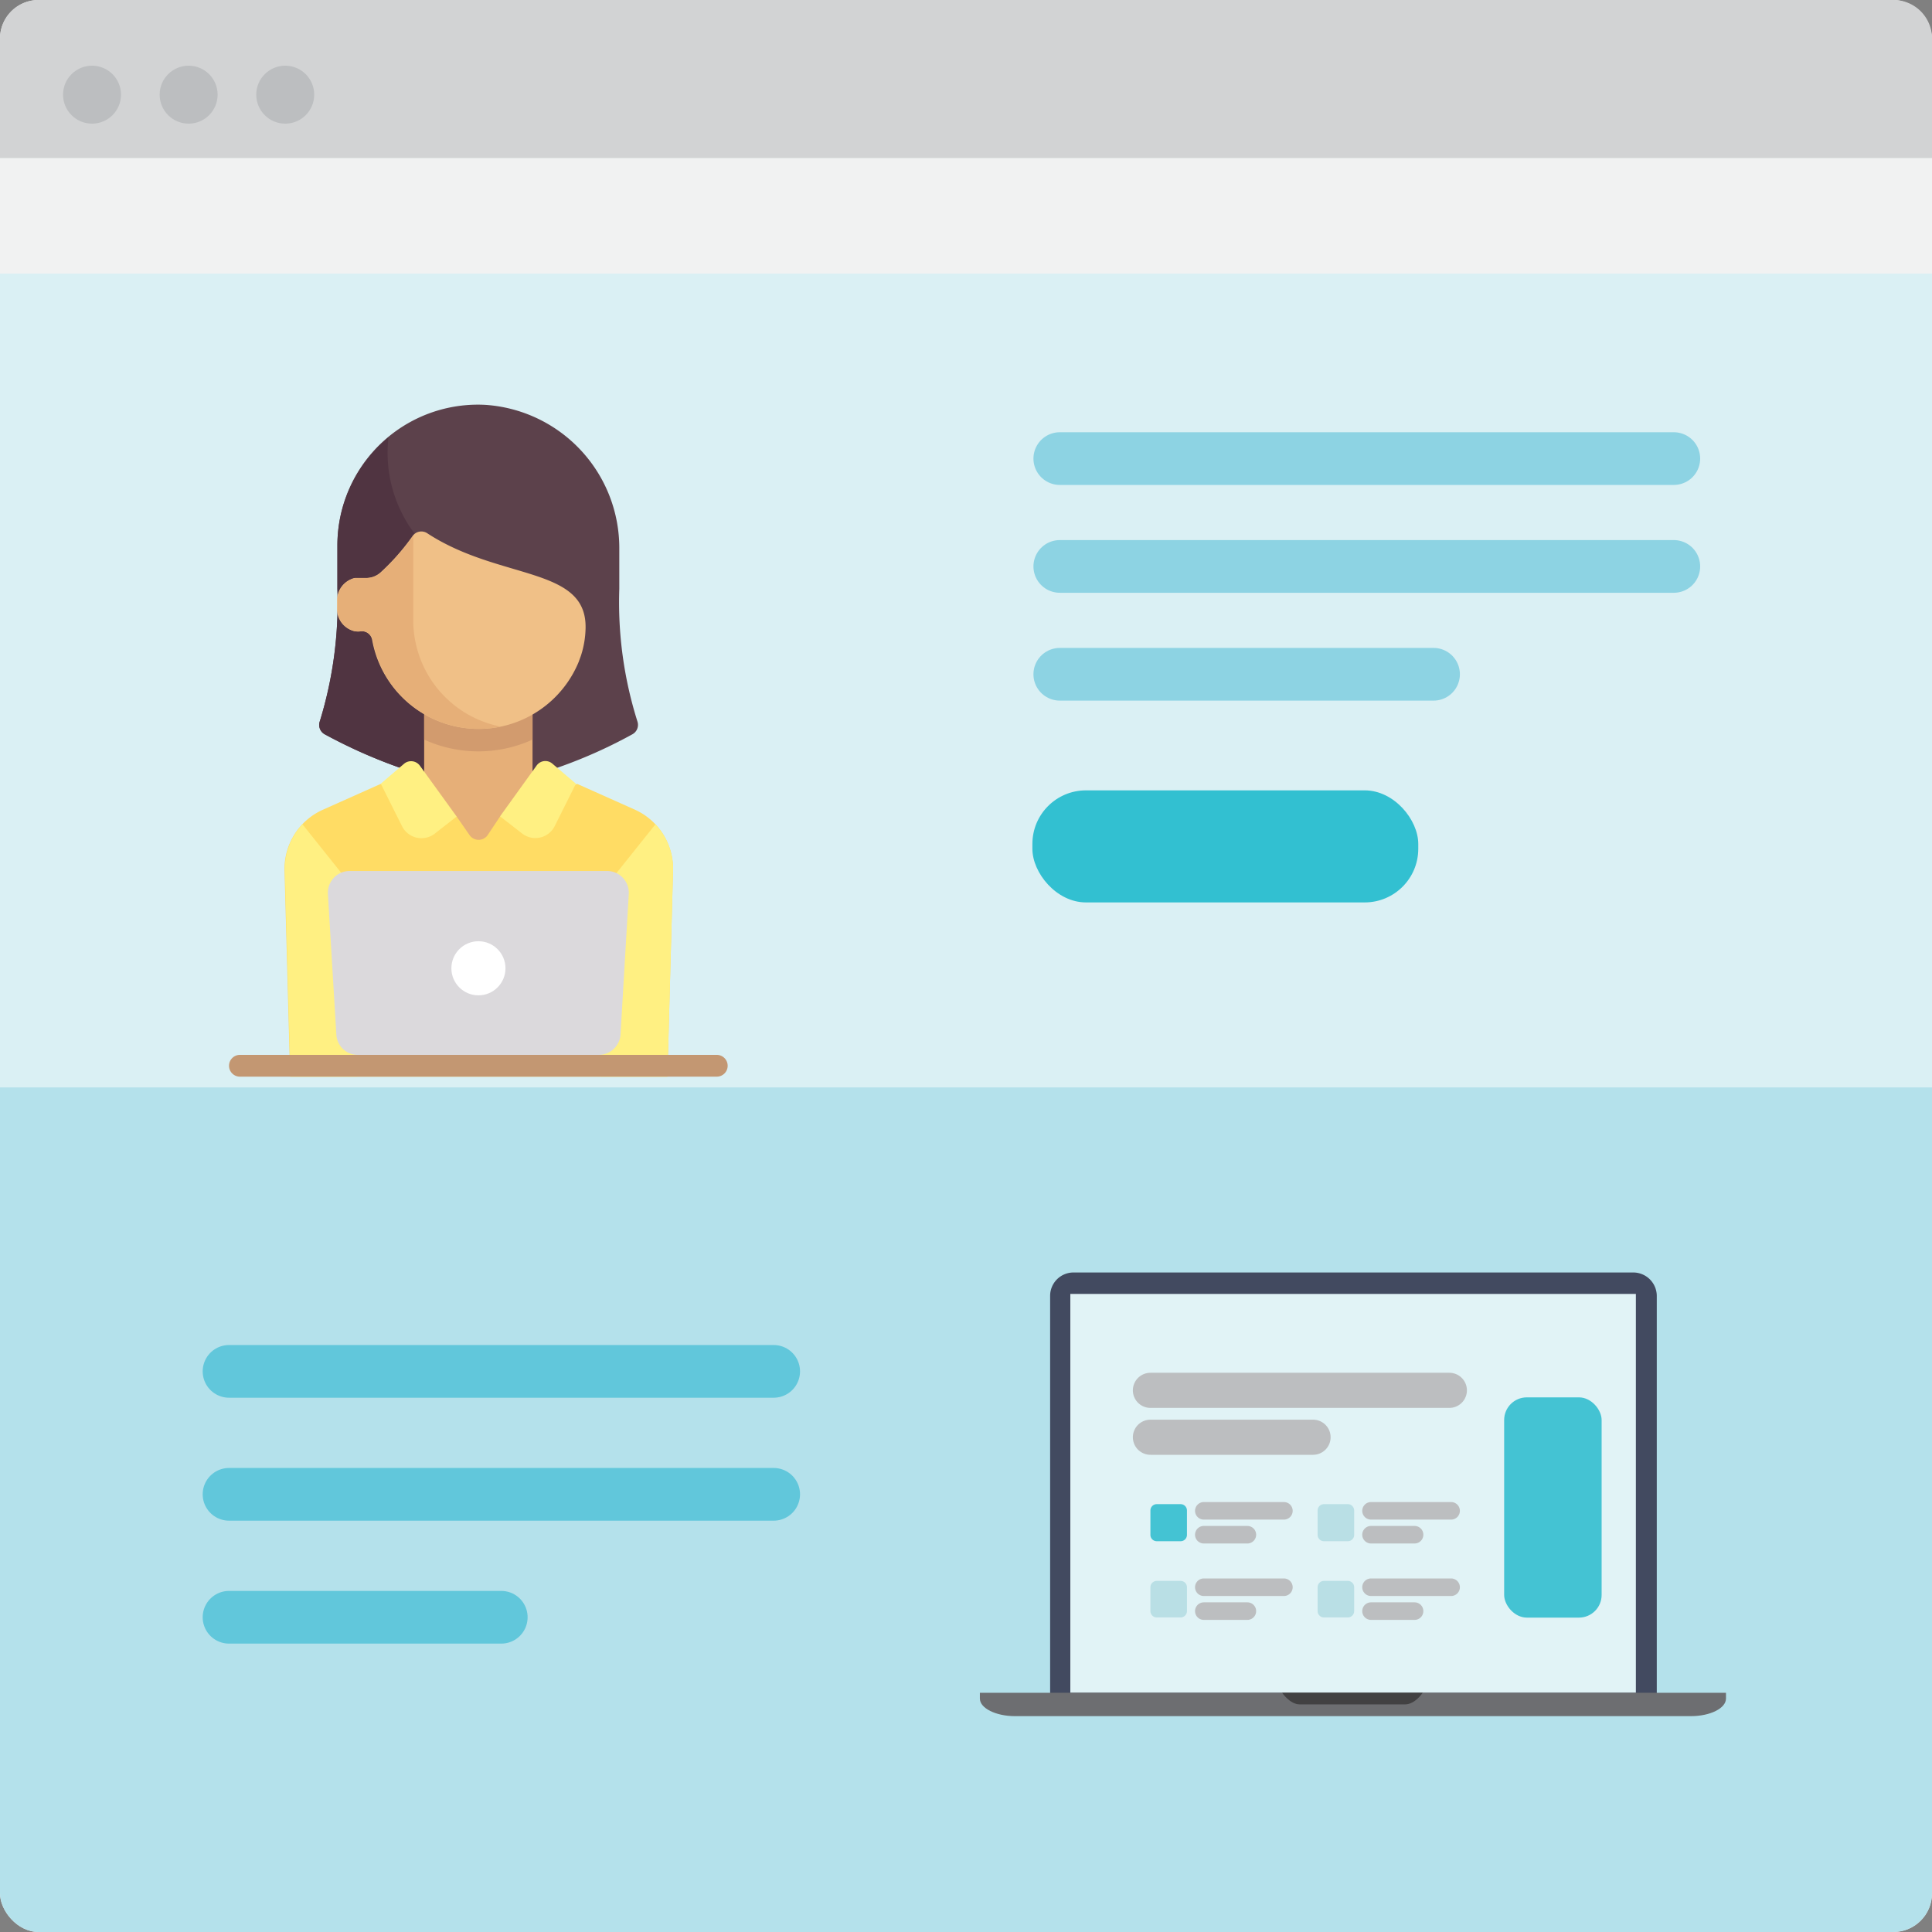 <svg id="Layer_1" data-name="Layer 1" xmlns="http://www.w3.org/2000/svg" xmlns:xlink="http://www.w3.org/1999/xlink" viewBox="0 0 110 110"><rect x="0" y="0" width="110" height="110" fill="#808080" stroke="none"/><defs><style>.cls-1{fill:#f1f2f2;}.cls-2{clip-path:url(#clip-path);}.cls-3{fill:#daf0f4;}.cls-4{fill:#5c414b;}.cls-5{fill:#503441;}.cls-6{fill:#e6af78;}.cls-7{fill:#ffdc64;}.cls-8{fill:#fff082;}.cls-9{fill:#d29b6e;}.cls-10{fill:#f0c087;}.cls-11{fill:#c39772;}.cls-12{fill:#dbd9dc;}.cls-13{fill:#fff;}.cls-14{fill:#b4e1eb;}.cls-15{fill:#424a60;}.cls-16{fill:#e1f3f6;}.cls-17,.cls-19,.cls-23,.cls-24,.cls-25{fill:none;}.cls-17,.cls-19{stroke:#bcbec0;stroke-linejoin:round;}.cls-17,.cls-19,.cls-23,.cls-25{stroke-linecap:round;}.cls-17{stroke-width:2px;}.cls-18{fill:#b9dfe5;}.cls-20{fill:#44c3d3;}.cls-21{fill:#6d6e71;}.cls-22{fill:#424142;}.cls-23{stroke:#61c7db;}.cls-23,.cls-25{stroke-miterlimit:10;stroke-width:3px;}.cls-25{stroke:#8dd3e3;}.cls-26{fill:#32c0d1;}.cls-27{fill:#d2d3d4;}.cls-28{fill:#bcbec0;}</style><clipPath id="clip-path"><rect id="Background" class="cls-1" width="110" height="110" rx="2.2" ry="2.2"/></clipPath></defs><title>marketing - screen - blueArtboard 12@1x</title><rect id="Background-2" data-name="Background" class="cls-1" width="110" height="110" rx="2.2" ry="2.2"/><g class="cls-2"><rect class="cls-3" y="15.58" width="110.04" height="46.33"/><path class="cls-4" d="M35.26,33.53V31.28a8.17,8.17,0,0,0-7.64-8.23,8,8,0,0,0-8.41,8v2.47a22.92,22.92,0,0,1-1,7.54.6.6,0,0,0,.29.74A27.82,27.82,0,0,0,26,44.63h2.47A27.78,27.78,0,0,0,36,41.81a.61.61,0,0,0,.29-.74A22.53,22.53,0,0,1,35.26,33.53Z"/><path class="cls-5" d="M19.21,31.06v2.47a22.92,22.92,0,0,1-1,7.54.61.61,0,0,0,.29.75,29.84,29.84,0,0,0,6.92,2.69V32.29l-1.24-1.23a7.64,7.64,0,0,1-2.06-6.16A8,8,0,0,0,19.21,31.06Z"/><rect class="cls-6" x="24.15" y="40.32" width="6.17" height="8.02"/><path class="cls-7" d="M36.15,46.1l-3.29-1.47-4.39,1.86-.72,1.08a.63.63,0,0,1-1,0L26,46.49l-4.32-1.86L18.39,46.1a3.69,3.69,0,0,0-2.19,3.48l.32,11.72H38l.32-11.72A3.69,3.69,0,0,0,36.15,46.1Z"/><path class="cls-8" d="M20.32,50.81l-3.1-3.88a3.72,3.72,0,0,0-1,2.65l.32,11.72h3.8Z"/><path class="cls-8" d="M34.22,50.81l3.1-3.88a3.72,3.72,0,0,1,1,2.65L38,61.3h-3.8V50.81Z"/><path class="cls-9" d="M24.15,42.11a7.44,7.44,0,0,0,6.17,0v-1.8H24.15Z"/><path class="cls-10" d="M33.08,37.32a5.4,5.4,0,0,0,.26-1.54c.09-3.55-4.88-2.72-9-5.41a.61.61,0,0,0-.85.15,12.85,12.85,0,0,1-1.81,2.06,1.25,1.25,0,0,1-.84.33h-.44l-.21,0a1.31,1.31,0,0,0-1,1.3v.45a1.29,1.29,0,0,0,1,1.28,1.18,1.18,0,0,0,.37,0,.6.6,0,0,1,.63.5,6.16,6.16,0,0,0,11.76,1.24Z"/><path class="cls-6" d="M23.53,35.38V30.5a13.14,13.14,0,0,1-1.82,2.08,1.25,1.25,0,0,1-.84.33h-.44l-.21,0a1.31,1.31,0,0,0-1,1.3v.45a1.29,1.29,0,0,0,1,1.28,1.18,1.18,0,0,0,.37,0,.6.6,0,0,1,.63.5,6.13,6.13,0,0,0,7.29,4.93A6.17,6.17,0,0,1,23.53,35.38Z"/><path class="cls-11" d="M40.81,61.3H13.66a.62.62,0,0,1,0-1.24H40.81a.62.62,0,1,1,0,1.24Z"/><path class="cls-8" d="M22.87,47l-1.19-2.38L23,43.49a.62.62,0,0,1,.91.11L26,46.49l-1.28,1A1.24,1.24,0,0,1,22.87,47Z"/><path class="cls-8" d="M31.6,47l1.19-2.38-1.34-1.14a.61.61,0,0,0-.9.11l-2.08,2.89,1.29,1A1.23,1.23,0,0,0,31.6,47Z"/><path class="cls-12" d="M34.1,60.06H20.38a1.22,1.22,0,0,1-1.23-1.16l-.48-8a1.24,1.24,0,0,1,1.24-1.31H34.57a1.24,1.24,0,0,1,1.23,1.31l-.47,8A1.24,1.24,0,0,1,34.1,60.06Z"/><circle class="cls-13" cx="27.24" cy="55.13" r="1.54"/><rect class="cls-14" y="61.91" width="110.04" height="48.09"/><path class="cls-15" d="M61.11,72.45H93a1.34,1.34,0,0,1,1.33,1.33V97H59.79V73.78A1.33,1.33,0,0,1,61.11,72.45Z"/><path class="cls-16" d="M60.94,73.67h32.2V96.38H60.94Z"/><line class="cls-17" x1="65.5" y1="79.16" x2="82.52" y2="79.16"/><line class="cls-17" x1="65.5" y1="81.83" x2="74.76" y2="81.83"/><path class="cls-18" d="M67.22,92.09H65.86a.36.36,0,0,1-.36-.36V90.37a.36.36,0,0,1,.36-.36h1.36a.36.36,0,0,1,.36.36v1.36A.36.36,0,0,1,67.22,92.09Z"/><line class="cls-19" x1="68.54" y1="90.37" x2="73.1" y2="90.37"/><line class="cls-19" x1="68.54" y1="91.73" x2="71.02" y2="91.73"/><path class="cls-18" d="M76.74,92.09H75.38a.36.36,0,0,1-.36-.36V90.37a.36.36,0,0,1,.36-.36h1.36a.36.36,0,0,1,.36.36v1.36A.36.36,0,0,1,76.74,92.09Z"/><line class="cls-19" x1="78.06" y1="90.37" x2="82.62" y2="90.37"/><line class="cls-19" x1="78.06" y1="91.73" x2="80.54" y2="91.73"/><path class="cls-20" d="M67.22,87.75H65.86a.36.36,0,0,1-.36-.36V86a.36.36,0,0,1,.36-.36h1.36a.36.36,0,0,1,.36.36v1.37A.36.36,0,0,1,67.22,87.75Z"/><line class="cls-19" x1="68.54" y1="86.02" x2="73.1" y2="86.02"/><line class="cls-19" x1="68.54" y1="87.38" x2="71.02" y2="87.38"/><path class="cls-18" d="M76.74,87.75H75.38a.36.36,0,0,1-.36-.36V86a.36.36,0,0,1,.36-.36h1.36a.36.36,0,0,1,.36.36v1.37A.36.36,0,0,1,76.74,87.75Z"/><line class="cls-19" x1="78.06" y1="86.02" x2="82.62" y2="86.02"/><line class="cls-19" x1="78.06" y1="87.38" x2="80.54" y2="87.38"/><rect class="cls-20" x="85.64" y="79.56" width="5.55" height="12.54" rx="1.29" ry="1.29"/><path class="cls-21" d="M98.27,96.38v.33c0,.55-.89,1-2,1H57.79c-1.09,0-2-.45-2-1v-.33Z"/><path class="cls-22" d="M81,96.38s-.43.66-1,.66h-6c-.56,0-1-.66-1-.66Z"/><line class="cls-23" x1="13.04" y1="78.08" x2="44.05" y2="78.08"/><line class="cls-23" x1="13.04" y1="85.08" x2="44.05" y2="85.08"/><line class="cls-23" x1="13.04" y1="92.08" x2="28.54" y2="92.08"/><rect id="Background-3" data-name="Background" class="cls-24" width="110" height="110" rx="2.2" ry="2.2"/><line class="cls-25" x1="60.34" y1="26.11" x2="95.3" y2="26.11"/><line class="cls-25" x1="60.34" y1="32.25" x2="95.3" y2="32.25"/><line class="cls-25" x1="60.34" y1="38.39" x2="81.62" y2="38.39"/><rect class="cls-26" x="58.78" y="45" width="21.97" height="6.38" rx="3.05" ry="3.05"/></g><g id="Top_bar" data-name="Top bar"><path id="Background-4" data-name="Background" class="cls-27" d="M2.2,0H107.8A2.19,2.19,0,0,1,110,2.2V9H0V2.2A2.19,2.19,0,0,1,2.2,0Z"/><circle id="Oval" class="cls-28" cx="16.24" cy="5.39" r="1.65"/><circle id="Oval-2" data-name="Oval" class="cls-28" cx="10.74" cy="5.39" r="1.65"/><circle id="Oval-3" data-name="Oval" class="cls-28" cx="5.24" cy="5.39" r="1.65"/></g></svg>